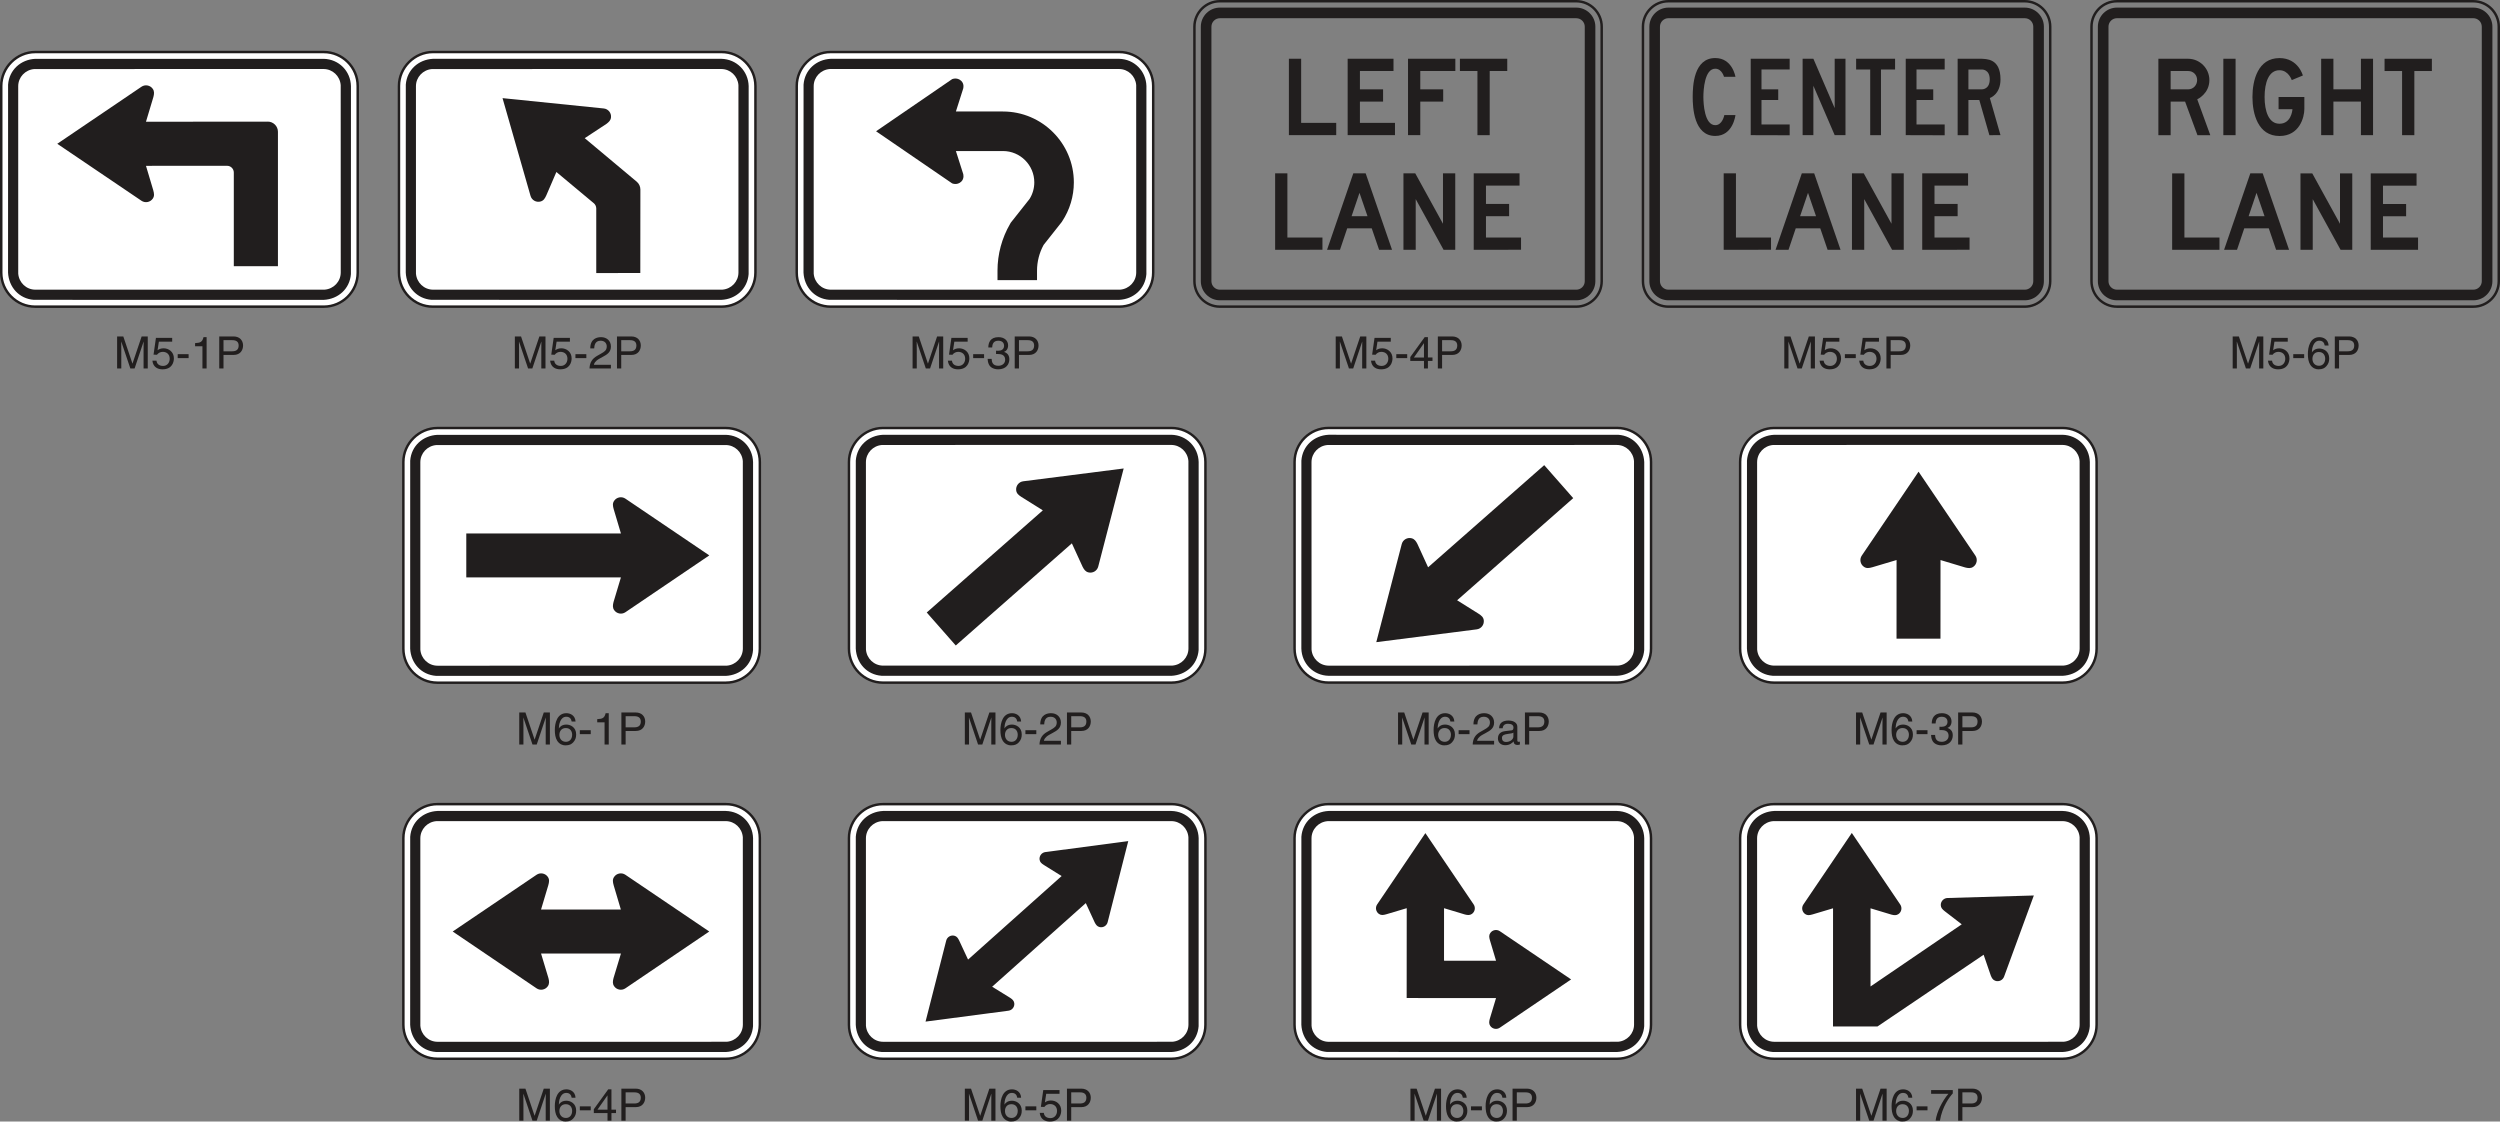 <?xml version="1.0" encoding="UTF-8"?>
<svg width="504.95pt" height="226.53pt" version="1.2" viewBox="0 0 504.95 226.53" xmlns="http://www.w3.org/2000/svg" xmlns:xlink="http://www.w3.org/1999/xlink"><rect x="0" y="0" width="504.95" height="226.53" fill="#808080" stroke="none"/><defs><symbol id="c" overflow="visible"><path d="m6.844 0v-6.469h-1.234l-1.844 5.469h-0.016l-1.844-5.469h-1.25v6.469h0.844v-3.812c0-0.188-0.016-1.016-0.016-1.609h0.016l1.828 5.422h0.859l1.812-5.422h0.016c0 0.594-0.016 1.422-0.016 1.609v3.812z"/></symbol><symbol id="d" overflow="visible"><path d="m4.531-4.641c-0.078-1.297-1.125-1.688-1.844-1.688-1.891 0-2.344 2-2.344 3.391 0 0.828 0.109 1.594 0.484 2.188 0.453 0.703 1.141 0.922 1.625 0.922 0.891 0 1.266-0.25 1.609-0.609 0.422-0.469 0.594-0.938 0.594-1.594 0-1.5-1.203-2-1.969-2-0.875 0-1.312 0.438-1.516 0.766l-0.016-0.016c0-0.656 0.266-2.328 1.5-2.328 0.688 0 1 0.406 1.094 0.969zm-3.266 2.703c0-0.75 0.422-1.391 1.297-1.391 0.984 0 1.281 0.781 1.281 1.344 0 0.844-0.484 1.438-1.25 1.438-0.922 0-1.328-0.719-1.328-1.391z"/></symbol><symbol id="b" overflow="visible"><path d="m2.594-2.891h-2.203v0.797h2.203z"/></symbol><symbol id="h" overflow="visible"><path d="m4.703-1.531v-0.688h-0.922v-4.109h-0.656l-2.906 4.016v0.781h2.766v1.531h0.797v-1.531zm-1.734-3.562h0.016v2.875h-2.031z"/></symbol><symbol id="a" overflow="visible"><path d="m1.641-5.719h1.781c0.719 0 1.281 0.266 1.281 1.078 0 0.875-0.531 1.172-1.312 1.172h-1.75zm0 2.984h2.047c1.391 0 1.906-1.016 1.906-1.906 0-1.047-0.719-1.828-1.906-1.828h-2.906v6.469h0.859z"/></symbol><symbol id="e" overflow="visible"><path d="m1.594-5.422h2.688v-0.766h-3.281l-0.484 3.391 0.688 0.031c0.297-0.391 0.719-0.594 1.172-0.594 0.781 0 1.406 0.484 1.406 1.391 0 0.797-0.516 1.453-1.328 1.453-0.719 0-1.266-0.328-1.344-1.062h-0.828c0.156 1.422 1.219 1.75 2.047 1.75 1.984 0 2.297-1.516 2.297-2.219 0-1.312-1.047-2.031-2.078-2.031-0.562 0-0.953 0.188-1.219 0.391z"/></symbol><symbol id="j" overflow="visible"><path d="m0.328-5.422h3.484c-1.219 1.422-2.359 3.688-2.578 5.422h0.875c0.453-2.828 1.969-4.844 2.594-5.5v-0.688h-4.375z"/></symbol><symbol id="g" overflow="visible"><path d="m3.234-6.328h-0.625c-0.25 1.031-0.672 1.141-1.703 1.203v0.641h1.484v4.484h0.844z"/></symbol><symbol id="f" overflow="visible"><path d="m1.188-4.062c0.031-0.438 0.078-1.547 1.281-1.547 0.922 0 1.25 0.625 1.25 1.141 0 0.828-0.484 1.078-1.156 1.469l-0.844 0.484c-0.844 0.5-1.438 1.203-1.484 2.516h4.328v-0.75h-3.438c0.031-0.234 0.219-0.734 1.094-1.219l0.656-0.359c0.938-0.5 1.688-0.969 1.688-2.109 0-1.172-0.875-1.891-1.984-1.891-0.672 0-2.188 0.203-2.188 2.266z"/></symbol><symbol id="k" overflow="visible"><path d="m1.281-3.281c0.062-0.359 0.188-0.906 1.078-0.906 0.75 0 1.109 0.266 1.109 0.766 0 0.469-0.219 0.547-0.406 0.562l-1.312 0.156c-1.312 0.172-1.422 1.078-1.422 1.484 0 0.812 0.609 1.359 1.469 1.359 0.922 0 1.391-0.438 1.703-0.766 0.031 0.359 0.141 0.719 0.844 0.719 0.172 0 0.297-0.062 0.422-0.094v-0.578c-0.078 0.016-0.188 0.031-0.25 0.031-0.172 0-0.266-0.078-0.266-0.266v-2.719c0-1.203-1.375-1.312-1.75-1.312-1.156 0-1.906 0.438-1.938 1.562zm2.172 1.656c0 0.625-0.719 1.109-1.453 1.109-0.594 0-0.859-0.312-0.859-0.828 0-0.594 0.625-0.703 1.016-0.766 0.969-0.125 1.172-0.188 1.297-0.297z"/></symbol><symbol id="i" overflow="visible"><path d="m2.016-2.922h0.359c0.547 0 1.484 0.094 1.484 1.156 0 0.734-0.578 1.219-1.391 1.219-1.172 0-1.312-0.797-1.344-1.391h-0.812c0.047 0.734 0.234 1.453 0.938 1.828 0.312 0.156 0.703 0.281 1.172 0.281 1.609 0 2.281-1 2.281-2.031 0-0.844-0.453-1.281-1.062-1.484v-0.016c0.344-0.109 0.812-0.5 0.812-1.297 0-0.969-0.734-1.672-1.953-1.672-1.656 0-2.047 1.141-2.047 2.078h0.781c0.031-0.453 0.109-1.359 1.234-1.359 0.938 0 1.172 0.609 1.172 1 0 0.781-0.594 1.031-1.203 1.031-0.141 0-0.281-0.016-0.422-0.016z"/></symbol></defs><g transform="translate(-53.23 -73.992)"><g><g fill="#211e1e"><use x="157.451" y="300.346" width="100%" height="100%" xlink:href="#c"/><use x="164.948" y="300.346" width="100%" height="100%" xlink:href="#d"/><use x="169.952" y="300.346" width="100%" height="100%" xlink:href="#b"/><use x="172.949" y="300.346" width="100%" height="100%" xlink:href="#h"/><use x="177.953" y="300.346" width="100%" height="100%" xlink:href="#a"/></g><path transform="matrix(1 0 0 -1 141.56 236.41)" d="m1e-3 3.75e-5h58.285c3.777 0 6.856-3.078 6.856-6.856v-37.715c0-3.777-3.078-6.859-6.856-6.859h-58.285c-3.777 0-6.859 3.082-6.859 6.859v37.715c0 3.727 3.129 6.856 6.859 6.856" fill="#fff" stroke="#211e1e" stroke-width=".5"/><g fill-rule="evenodd"><path d="m199.83 237.79c3.055 0.078 5.422 2.453 5.504 5.504l-8e-3 37.977c-0.227 2.984-2.566 5.059-5.496 5.207l-58.551-8e-3c-2.981-0.23-5.055-2.566-5.203-5.496l8e-3 -37.98c0.23-2.977 2.566-5.059 5.496-5.203h58.25" fill="#211e1e"/><path d="m199.8 239.84c1.84 8e-3 3.324 1.43 3.465 3.25l8e-3 37.848c-4e-3 1.84-1.434 3.328-3.254 3.469l-58.418 4e-3c-1.84-4e-3 -3.328-1.43-3.469-3.25l-4e-3 -37.848c4e-3 -1.84 1.43-3.328 3.25-3.469l58.422-4e-3" fill="#fff"/><path d="m178.65 266.58-1.504 4.973c-0.156 0.613-0.219 1.129 0.121 1.629 0.508 0.746 1.531 0.941 2.277 0.434l16.941-11.477-16.941-11.461c-0.746-0.508-1.77-0.312-2.277 0.434-0.355 0.523-0.273 1.023-0.086 1.699l1.449 4.891h-16.121l1.461-4.891c0.188-0.676 0.266-1.176-0.086-1.699-0.508-0.746-1.531-0.941-2.277-0.434l-16.941 11.461 16.941 11.477c0.746 0.508 1.77 0.312 2.277-0.434 0.336-0.5 0.277-1.016 0.121-1.629l-1.496-4.973z" fill="#211e1e"/></g><g fill="#211e1e"><use x="247.451" y="300.346" width="100%" height="100%" xlink:href="#c"/><use x="254.948" y="300.346" width="100%" height="100%" xlink:href="#d"/><use x="259.952" y="300.346" width="100%" height="100%" xlink:href="#b"/><use x="262.949" y="300.346" width="100%" height="100%" xlink:href="#e"/><use x="267.953" y="300.346" width="100%" height="100%" xlink:href="#a"/></g><path transform="matrix(1 0 0 -1 231.56 236.41)" d="m1e-3 3.75e-5h58.285c3.777 0 6.856-3.078 6.856-6.856v-37.715c0-3.777-3.078-6.859-6.856-6.859h-58.285c-3.777 0-6.859 3.082-6.859 6.859v37.715c0 3.727 3.129 6.856 6.859 6.856" fill="#fff" stroke="#211e1e" stroke-width=".5"/><g fill-rule="evenodd"><path d="m289.83 237.79c3.055 0.078 5.422 2.453 5.504 5.504l-8e-3 37.977c-0.227 2.984-2.566 5.059-5.496 5.207l-58.551-8e-3c-2.981-0.23-5.055-2.566-5.203-5.496l8e-3 -37.98c0.23-2.977 2.566-5.059 5.496-5.203h58.25" fill="#211e1e"/><path d="m289.8 239.84c1.836 4e-3 3.324 1.43 3.465 3.25l8e-3 37.848c-4e-3 1.84-1.434 3.328-3.254 3.469l-58.418 4e-3c-1.84-4e-3 -3.328-1.43-3.469-3.25l-4e-3 -37.848c8e-3 -1.84 1.43-3.328 3.25-3.469l58.422-4e-3" fill="#fff"/><path d="m272.54 256.4 1.797 3.898c0.238 0.461 0.484 0.816 0.969 0.938 0.723 0.184 1.461-0.258 1.645-0.98l4.164-16.379-16.746 2.215c-0.738 0.098-1.262 0.781-1.168 1.52 0.066 0.516 0.391 0.781 0.879 1.098l3.578 2.223-18.902 16.875-1.781-3.82c-0.254-0.52-0.48-0.871-0.984-1-0.723-0.184-1.461 0.258-1.645 0.98l-4.176 16.367 16.754-2.203c0.742-0.098 1.266-0.781 1.168-1.52-0.062-0.492-0.383-0.777-0.816-1.07l-3.652-2.254z" fill="#211e1e"/></g><g fill="#211e1e"><use x="337.453" y="300.346" width="100%" height="100%" xlink:href="#c"/><use x="344.95" y="300.346" width="100%" height="100%" xlink:href="#d"/><use x="349.954" y="300.346" width="100%" height="100%" xlink:href="#b"/><use x="352.951" y="300.346" width="100%" height="100%" xlink:href="#d"/><use x="357.955" y="300.346" width="100%" height="100%" xlink:href="#a"/></g><path transform="matrix(1 0 0 -1 321.56 236.41)" d="m-0.002-9.625e-4h58.285c3.781 0 6.859-3.078 6.859-6.856v-37.715c0-3.777-3.078-6.859-6.859-6.859h-58.285c-3.773 0-6.856 3.082-6.856 6.859v37.715c0 3.731 3.129 6.856 6.856 6.856" fill="#fff" stroke="#211e1e" stroke-width=".5"/><g fill-rule="evenodd"><path d="m379.83 237.79c3.055 0.078 5.422 2.449 5.504 5.504l-8e-3 37.977c-0.227 2.981-2.566 5.062-5.496 5.203l-58.551-8e-3c-2.977-0.227-5.055-2.566-5.203-5.492l8e-3 -37.98c0.227-2.981 2.566-5.059 5.496-5.203h58.25" fill="#211e1e"/><path d="m379.8 239.84c1.844 8e-3 3.324 1.434 3.469 3.254l8e-3 37.848c-8e-3 1.836-1.434 3.328-3.254 3.465l-58.418 8e-3c-1.84-4e-3 -3.328-1.43-3.469-3.25l-8e-3 -37.852c8e-3 -1.836 1.434-3.324 3.254-3.465l58.418-8e-3" fill="#fff"/><path d="m331.39 256.66 9.738-14.395 9.746 14.398c0.434 0.637 0.27 1.504-0.367 1.934-0.426 0.289-0.863 0.238-1.387 0.105l-4.223-1.273-4e-3 10.605 10.508 0.012-1.242-4.16c-0.16-0.574-0.227-1 0.078-1.441 0.43-0.637 1.297-0.801 1.93-0.371l14.395 9.742-14.398 9.75c-0.633 0.43-1.504 0.266-1.934-0.371-0.289-0.422-0.238-0.863-0.105-1.383l1.273-4.227-10.508-8e-3 -7.543-4e-3 0.012-18.145-4.16 1.238c-0.574 0.16-1 0.227-1.445-0.074-0.633-0.434-0.797-1.301-0.363-1.934" fill="#211e1e"/></g><g fill="#211e1e"><use x="427.451" y="300.346" width="100%" height="100%" xlink:href="#c"/><use x="434.948" y="300.346" width="100%" height="100%" xlink:href="#d"/><use x="439.952" y="300.346" width="100%" height="100%" xlink:href="#b"/><use x="442.949" y="300.346" width="100%" height="100%" xlink:href="#j"/><use x="447.953" y="300.346" width="100%" height="100%" xlink:href="#a"/></g><path transform="matrix(1 0 0 -1 411.56 236.41)" d="m-0.002 3.75e-5h58.285c3.781 0 6.859-3.078 6.859-6.856v-37.715c0-3.777-3.078-6.859-6.859-6.859h-58.285c-3.773 0-6.856 3.082-6.856 6.859v37.715c0 3.727 3.129 6.856 6.856 6.856" fill="#fff" stroke="#211e1e" stroke-width=".5"/><g fill-rule="evenodd"><path d="m469.83 237.79c3.055 0.078 5.422 2.453 5.504 5.504l-8e-3 37.977c-0.227 2.984-2.566 5.059-5.496 5.207l-58.551-8e-3c-2.981-0.23-5.055-2.566-5.203-5.496l8e-3 -37.98c0.227-2.977 2.566-5.059 5.496-5.203h58.25" fill="#211e1e"/><path d="m469.8 239.84c1.84 8e-3 3.328 1.43 3.469 3.25l4e-3 37.848c0 1.836-1.434 3.328-3.25 3.469l-58.418 4e-3c-1.84-4e-3 -3.328-1.43-3.469-3.25l-8e-3 -37.848c8e-3 -1.84 1.434-3.328 3.254-3.469l58.418-4e-3" fill="#fff"/><path d="m423.46 281.32 8e-3 -23.871-4.176 1.246c-0.574 0.16-1.004 0.227-1.445-0.074-0.641-0.434-0.805-1.305-0.371-1.941l9.781-14.449 9.781 14.453c0.434 0.637 0.27 1.512-0.371 1.941-0.426 0.289-0.863 0.238-1.391 0.105l-4.238-1.277v15.785l18.422-12.551-3.449-2.66c-0.469-0.375-0.773-0.68-0.785-1.219-0.023-0.77 0.59-1.414 1.359-1.438l17.438-0.508-6.008 16.387c-0.266 0.727-1.07 1.102-1.793 0.836-0.484-0.176-0.699-0.562-0.898-1.066l-1.441-4.188-21.449 14.492z" fill="#211e1e"/></g><g fill="#211e1e"><use x="157.452" y="224.369" width="100%" height="100%" xlink:href="#c"/><use x="164.949" y="224.369" width="100%" height="100%" xlink:href="#d"/><use x="169.953" y="224.369" width="100%" height="100%" xlink:href="#b"/><use x="172.95" y="224.369" width="100%" height="100%" xlink:href="#g"/><use x="177.954" y="224.369" width="100%" height="100%" xlink:href="#a"/></g><path transform="matrix(1 0 0 -1 141.56 160.45)" d="m5e-4 9.875e-4h58.285c3.777 0 6.856-3.082 6.856-6.856v-37.715c0-3.777-3.078-6.859-6.856-6.859h-58.285c-3.777 0-6.859 3.082-6.859 6.859v37.715c0 3.727 3.129 6.856 6.859 6.856" fill="#fff" stroke="#211e1e" stroke-width=".5"/><g fill-rule="evenodd"><path d="m199.83 161.82c3.055 0.082 5.422 2.449 5.504 5.504l-8e-3 37.977c-0.227 2.981-2.566 5.062-5.496 5.207l-58.551-8e-3c-2.977-0.23-5.055-2.566-5.203-5.496l8e-3 -37.98c0.23-2.981 2.566-5.055 5.496-5.203h58.25" fill="#211e1e"/><path d="m199.8 163.88c1.84 4e-3 3.324 1.43 3.465 3.25l8e-3 37.848c-8e-3 1.836-1.43 3.332-3.254 3.465l-58.418 8e-3c-1.836-4e-3 -3.328-1.43-3.469-3.25l-4e-3 -37.848c4e-3 -1.84 1.43-3.328 3.25-3.469l58.422-4e-3" fill="#fff"/><path d="m179.55 174.71 16.941 11.461-16.941 11.477c-0.746 0.508-1.77 0.312-2.277-0.434-0.34-0.496-0.277-1.016-0.121-1.629l1.492-4.977h-31.234v-8.871h31.234l-1.457-4.894c-0.188-0.676-0.27-1.176 0.086-1.699 0.508-0.746 1.531-0.941 2.277-0.434" fill="#211e1e"/></g><g fill="#211e1e"><use x="247.451" y="224.369" width="100%" height="100%" xlink:href="#c"/><use x="254.948" y="224.369" width="100%" height="100%" xlink:href="#d"/><use x="259.952" y="224.369" width="100%" height="100%" xlink:href="#b"/><use x="262.949" y="224.369" width="100%" height="100%" xlink:href="#f"/><use x="267.953" y="224.369" width="100%" height="100%" xlink:href="#a"/></g><path transform="matrix(1 0 0 -1 231.56 160.44)" d="m5e-4 -0.002h58.285c3.777 0 6.856-3.078 6.856-6.856v-37.715c0-3.777-3.078-6.856-6.856-6.856h-58.285c-3.777 0-6.859 3.078-6.859 6.856v37.715c0 3.731 3.129 6.856 6.859 6.856" fill="#fff" stroke="#211e1e" stroke-width=".5"/><g fill-rule="evenodd"><path d="m289.83 161.81c3.055 0.07 5.422 2.453 5.504 5.504l-8e-3 37.977c-0.227 2.981-2.566 5.055-5.496 5.203l-58.547-8e-3c-2.984-0.227-5.059-2.566-5.207-5.496l8e-3 -37.977c0.23-2.981 2.57-5.059 5.496-5.203h58.25" fill="#211e1e"/><path d="m289.8 163.86c1.836 0.012 3.324 1.426 3.465 3.254l8e-3 37.848c-4e-3 1.836-1.43 3.324-3.254 3.465l-58.418 8e-3c-1.836-4e-3 -3.328-1.434-3.465-3.254l-8e-3 -37.848c4e-3 -1.836 1.43-3.324 3.25-3.465l58.422-8e-3" fill="#fff"/><path d="m259.9 171.2 20.289-2.586-5.137 19.809c-0.227 0.875-1.121 1.402-1.996 1.176-0.586-0.148-0.879-0.578-1.168-1.141l-2.164-4.723-23.449 20.633-5.863-6.664 23.449-20.633-4.324-2.707c-0.59-0.383-0.98-0.707-1.059-1.332-0.109-0.898 0.527-1.719 1.422-1.832" fill="#211e1e"/></g><g fill="#211e1e"><use x="334.949" y="224.369" width="100%" height="100%" xlink:href="#c"/><use x="342.446" y="224.369" width="100%" height="100%" xlink:href="#d"/><use x="347.45" y="224.369" width="100%" height="100%" xlink:href="#b"/><use x="350.447" y="224.369" width="100%" height="100%" xlink:href="#f"/><use x="355.451" y="224.369" width="100%" height="100%" xlink:href="#k"/><use x="360.455" y="224.369" width="100%" height="100%" xlink:href="#a"/></g><path transform="matrix(1 0 0 -1 379.85 211.86)" d="m-0.002 0.001h-58.281c-3.781 0-6.859 3.078-6.859 6.856v37.715c0 3.777 3.078 6.856 6.859 6.856h58.281c3.777 0 6.859-3.078 6.859-6.856v-37.715c0-3.731-3.129-6.856-6.859-6.856" fill="#fff" stroke="#211e1e" stroke-width=".5"/><g fill-rule="evenodd"><path d="m321.58 210.49c-3.055-0.07-5.422-2.453-5.504-5.504l8e-3 -37.977c0.227-2.981 2.566-5.055 5.496-5.203l58.551 8e-3c2.981 0.227 5.055 2.566 5.203 5.496l-8e-3 37.977c-0.23 2.981-2.566 5.059-5.496 5.203h-58.25" fill="#211e1e"/><path d="m321.6 208.44c-1.836-0.012-3.324-1.426-3.465-3.254l-8e-3 -37.848c4e-3 -1.836 1.43-3.324 3.254-3.465l58.418-8e-3c1.836 4e-3 3.328 1.434 3.465 3.254l8e-3 37.848c0 1.836-1.43 3.324-3.25 3.465l-58.422 8e-3" fill="#fff"/><path d="m351.5 201.11-20.289 2.586 5.141-19.809c0.223-0.875 1.121-1.402 1.996-1.176 0.582 0.148 0.879 0.578 1.168 1.141l2.16 4.723 23.453-20.633 5.859 6.664-23.449 20.633 4.324 2.707c0.59 0.383 0.98 0.707 1.059 1.332 0.109 0.898-0.527 1.719-1.422 1.832" fill="#211e1e"/></g><g fill="#211e1e"><use x="427.451" y="224.369" width="100%" height="100%" xlink:href="#c"/><use x="434.948" y="224.369" width="100%" height="100%" xlink:href="#d"/><use x="439.952" y="224.369" width="100%" height="100%" xlink:href="#b"/><use x="442.949" y="224.369" width="100%" height="100%" xlink:href="#i"/><use x="447.953" y="224.369" width="100%" height="100%" xlink:href="#a"/></g><path transform="matrix(1 0 0 -1 411.56 160.44)" d="m-0.002-0.002h58.285c3.781 0 6.859-3.078 6.859-6.856v-37.715c0-3.777-3.078-6.856-6.859-6.856h-58.285c-3.773 0-6.856 3.078-6.856 6.856v37.715c0 3.731 3.129 6.856 6.856 6.856" fill="#fff" stroke="#211e1e" stroke-width=".5"/><g fill-rule="evenodd"><path d="m469.83 161.81c3.055 0.074 5.422 2.449 5.504 5.504l-8e-3 37.977c-0.227 2.981-2.566 5.055-5.496 5.203l-58.551-8e-3c-2.981-0.227-5.055-2.566-5.203-5.492l8e-3 -37.98c0.23-2.981 2.566-5.059 5.496-5.203h58.25" fill="#211e1e"/><path d="m469.8 163.86c1.844 8e-3 3.324 1.43 3.469 3.254l8e-3 37.848c-4e-3 1.836-1.434 3.328-3.254 3.465l-58.418 8e-3c-1.836-4e-3 -3.328-1.43-3.465-3.254l-8e-3 -37.848c8e-3 -1.836 1.43-3.328 3.25-3.465l58.418-8e-3" fill="#fff"/><path d="m429.28 186.2 11.461-16.938 11.473 16.945c0.508 0.746 0.312 1.77-0.434 2.277-0.496 0.34-1.016 0.277-1.633 0.121l-4.973-1.496-8e-3 15.883h-8.875l8e-3 -15.887-4.891 1.457c-0.676 0.191-1.18 0.27-1.699-0.086-0.746-0.508-0.941-1.531-0.43-2.277" fill="#211e1e"/></g><g fill="#211e1e"><use x="76.229" y="148.418" width="100%" height="100%" xlink:href="#c"/><use x="83.726" y="148.418" width="100%" height="100%" xlink:href="#e"/><use x="88.73" y="148.418" width="100%" height="100%" xlink:href="#b"/><use x="91.727" y="148.418" width="100%" height="100%" xlink:href="#g"/><use x="96.731" y="148.418" width="100%" height="100%" xlink:href="#a"/></g><path transform="matrix(1 0 0 -1 60.339 84.502)" d="m9.4375e-4 -0.002h58.285c3.777 0 6.856-3.078 6.856-6.856v-37.715c0-3.777-3.078-6.856-6.856-6.856h-58.285c-3.777 0-6.859 3.078-6.859 6.856v37.715c0 3.731 3.129 6.856 6.859 6.856" fill="#fff" stroke="#211e1e" stroke-width=".5"/><g fill-rule="evenodd"><path d="m118.61 85.875c3.055 0.074 5.422 2.449 5.504 5.504l-8e-3 37.977c-0.227 2.981-2.566 5.055-5.496 5.203l-58.551-8e-3c-2.98-0.226-5.054-2.566-5.203-5.492l0.008-37.98c0.23-2.981 2.566-5.059 5.496-5.203h58.25" fill="#211e1e"/><path d="m118.58 87.93c1.836 0.008 3.324 1.43 3.465 3.254l8e-3 37.848c-4e-3 1.836-1.434 3.328-3.254 3.465l-58.418 0.004c-1.84 0-3.328-1.426-3.469-3.25l-0.004-37.848c0.004-1.836 1.43-3.324 3.25-3.465l58.422-0.008" fill="#fff"/><path d="m99.082 107.48c0.754-0.012 1.371 0.605 1.371 1.359v18.926h8.914v-27.152c0-1.133-0.926-2.059-2.059-2.059v0.012l-24.594 0.012 1.5-4.996c0.156-0.613 0.219-1.133-0.121-1.633-0.512-0.75-1.539-0.945-2.289-0.438l-17.008 11.523 17.008 11.508c0.75 0.508 1.777 0.312 2.289-0.438 0.352-0.523 0.273-1.023 0.086-1.703l-1.465-4.914z" fill="#211e1e"/></g><g fill="#211e1e"><use x="156.564" y="148.418" width="100%" height="100%" xlink:href="#c"/><use x="164.06" y="148.418" width="100%" height="100%" xlink:href="#e"/><use x="169.065" y="148.418" width="100%" height="100%" xlink:href="#b"/><use x="172.061" y="148.418" width="100%" height="100%" xlink:href="#f"/><use x="177.066" y="148.418" width="100%" height="100%" xlink:href="#a"/></g><path transform="matrix(1 0 0 -1 140.67 84.501)" d="m-5.25e-4 1e-3h58.285c3.777 0 6.859-3.082 6.859-6.859v-37.715c0-3.777-3.082-6.856-6.859-6.856h-58.285c-3.777 0-6.856 3.078-6.856 6.856v37.715c0 3.731 3.129 6.859 6.856 6.859" fill="#fff" stroke="#211e1e" stroke-width=".5"/><g fill-rule="evenodd"><path d="m198.94 85.871c3.051 0.078 5.422 2.453 5.504 5.504l-8e-3 37.98c-0.23 2.977-2.566 5.059-5.496 5.203l-58.551-8e-3c-2.981-0.23-5.059-2.566-5.203-5.496l8e-3 -37.98c0.227-2.977 2.566-5.055 5.496-5.203h58.25" fill="#211e1e"/><path d="m198.91 87.93c1.84 0.004 3.324 1.434 3.469 3.25l4e-3 37.852c-8e-3 1.836-1.426 3.328-3.25 3.465l-58.422 4e-3c-1.836-4e-3 -3.324-1.43-3.465-3.25l-4e-3 -37.848c0-1.836 1.43-3.328 3.25-3.465l58.418-0.008" fill="#fff"/><path d="m173.12 115-7.512-6.269-2.027 4.707c-0.293 0.641-0.555 1.078-1.164 1.25-0.871 0.25-1.785-0.262-2.031-1.133l-5.656-19.742 20.438 2.086c0.902 0.086 1.566 0.898 1.473 1.797-0.059 0.605-0.438 0.961-0.953 1.336l-4.356 2.867 10.52 8.805c0.449 0.379 0.723 0.973 0.723 1.566l-0.016 16.867-8.898 4e-3v-13.047c0-0.422-0.207-0.84-0.539-1.094" fill="#211e1e"/></g><g fill="#211e1e"><use x="322.361" y="148.418" width="100%" height="100%" xlink:href="#c"/><use x="329.858" y="148.418" width="100%" height="100%" xlink:href="#e"/><use x="334.862" y="148.418" width="100%" height="100%" xlink:href="#b"/><use x="337.859" y="148.418" width="100%" height="100%" xlink:href="#h"/><use x="342.863" y="148.418" width="100%" height="100%" xlink:href="#a"/></g></g><path transform="matrix(1 0 0 -1 376.74 130.79)" d="m-1.25e-5 0.002c0-2.84-2.301-5.141-5.141-5.141h-71.977c-2.84 0-5.141 2.301-5.141 5.141v51.406c0 2.836 2.301 5.141 5.141 5.141h71.977c2.84 0 5.141-2.305 5.141-5.141z" fill="none" stroke="#211e1e" stroke-width=".5"/><g fill="#211e1e"><g><path d="m373.32 130.79c0 0.945-0.77 1.715-1.715 1.715h-71.977c-0.945 0-1.715-0.77-1.715-1.715v-51.406c0-0.945 0.77-1.711 1.715-1.711h71.977c0.945 0 1.715 0.766 1.715 1.711zm-1.715-55.262h-71.977c-2.125 0-3.856 1.73-3.856 3.856v51.406c0 2.125 1.73 3.856 3.856 3.856h71.977c2.125 0 3.856-1.73 3.856-3.856v-51.406c0-2.125-1.73-3.856-3.856-3.856"/><path d="m313.56 101.29v-15.438h2.477v12.961h7.082v2.477z"/><path d="m325.43 101.29v-15.438h9.258v2.477h-6.781v3.703h4.676v2.477h-4.676v4.305h7.082v2.477z"/><path d="m337.62 85.855h9.559v2.477h-7.082v3.703h4.629v2.477h-4.629v6.781h-2.477z"/><path d="m354.12 88.332v12.961h-2.477v-12.961h-3.539v-2.477h9.559v2.477z"/><path d="m310.78 124.44v-15.438h2.477v12.961h7.082v2.477z"/><path d="m327.82 112.94-1.598 4.719h3.215zm3.957 11.5-1.484-4.328h-4.953l-1.457 4.328h-2.613l5.301-15.438h2.496l5.324 15.438z"/><path d="m344.8 124.44-5.625-10.23v10.23h-2.477v-15.438h2.383l5.602 10.184v-10.184h2.477v15.438z"/><path d="m350.89 124.44v-15.438h9.258v2.477h-6.781v3.703h4.672v2.477h-4.672v4.305h7.082v2.477z"/></g><use x="412.966" y="148.418" width="100%" height="100%" xlink:href="#c"/><use x="420.463" y="148.418" width="100%" height="100%" xlink:href="#e"/><use x="425.467" y="148.418" width="100%" height="100%" xlink:href="#b"/><use x="428.464" y="148.418" width="100%" height="100%" xlink:href="#e"/><use x="433.468" y="148.418" width="100%" height="100%" xlink:href="#a"/></g><path transform="matrix(1 0 0 -1 467.33 130.79)" d="m0.002 0.001c0-2.84-2.305-5.141-5.144-5.141h-71.973c-2.84 0-5.141 2.301-5.141 5.141v51.406c0 2.84 2.301 5.141 5.141 5.141h71.973c2.84 0 5.144-2.301 5.144-5.141z" fill="none" stroke="#211e1e" stroke-width=".5"/><g fill="#211e1e"><g><path d="m463.91 130.79c0 0.945-0.77 1.715-1.715 1.715h-71.973c-0.945 0-1.715-0.77-1.715-1.715v-51.406c0-0.945 0.77-1.715 1.715-1.715h71.973c0.945 0 1.715 0.77 1.715 1.715zm-1.715-55.262h-71.973c-2.125 0-3.856 1.73-3.856 3.856v51.406c0 2.125 1.73 3.856 3.856 3.856h71.973c2.129 0 3.859-1.73 3.859-3.856v-51.406c0-2.125-1.73-3.856-3.859-3.856"/><path d="m401.38 124.44v-15.434h2.477v12.957h7.082v2.477z"/><path d="m418.41 112.94-1.598 4.719h3.219zm3.957 11.5-1.48-4.328h-4.953l-1.457 4.328h-2.617l5.301-15.434h2.5l5.32 15.434z"/><path d="m435.39 124.44-5.625-10.23v10.23h-2.477v-15.434h2.383l5.602 10.18v-10.18h2.477v15.434z"/><path d="m441.48 124.44v-15.434h9.262v2.473h-6.781v3.703h4.672v2.477h-4.672v4.305h7.082v2.477z"/><path d="m399.68 101.45c-4.348 0-4.559-5.832-4.559-7.867 0-2.289 0.211-7.867 4.559-7.867 3.473 0 4.074 3.793 4.074 3.793h-2.312s-0.418-1.641-1.762-1.641c-2.172 0-2.402 4.305-2.402 5.715 0 1.391 0.23 5.691 2.402 5.691 1.461 0 1.828-2.035 1.828-2.035h2.246s-0.461 4.211-4.074 4.211"/><path d="m406.84 101.29v-15.438h7.867v2.176h-5.691v4.004h3.379v2.152h-3.379v4.953h5.691v2.176z"/><path d="m423.8 101.29-4.305-9.977v9.977h-2.172v-15.438h2.172l4.305 9.977v-9.977h2.18v15.438z"/><path d="m433.15 88.031v13.262h-2.176v-13.262h-2.844v-2.176h7.867v2.176z"/><path d="m438.15 101.29v-15.438h7.867v2.176h-5.691v4.004h3.379v2.152h-3.379v4.953h5.691v2.176z"/><path d="m453.54 88.031h-2.731v4.004h2.731s1.574 0.047 1.574-2.012c0-2.062-1.574-1.992-1.574-1.992m1.504 13.262-2.035-7.106h-2.199v7.106h-2.176v-15.438h4.793c0.879 0.094 3.863-0.184 3.863 4.168 0 3.078-2.152 3.769-2.152 3.769l2.152 7.5z"/></g><use x="503.531" y="148.418" width="100%" height="100%" xlink:href="#c"/><use x="511.028" y="148.418" width="100%" height="100%" xlink:href="#e"/><use x="516.032" y="148.418" width="100%" height="100%" xlink:href="#b"/><use x="519.029" y="148.418" width="100%" height="100%" xlink:href="#d"/><use x="524.033" y="148.418" width="100%" height="100%" xlink:href="#a"/></g><path transform="matrix(1 0 0 -1 557.93 130.79)" d="m-1.875e-5 -9.6875e-4c0-2.84-2.301-5.141-5.141-5.141h-71.977c-2.84 0-5.141 2.301-5.141 5.141v51.406c0 2.84 2.301 5.141 5.141 5.141h71.977c2.84 0 5.141-2.301 5.141-5.141z" fill="none" stroke="#211e1e" stroke-width=".5"/><g fill="#211e1e"><g><path d="m554.5 130.79c0 0.945-0.766 1.711-1.711 1.711h-71.977c-0.945 0-1.711-0.766-1.711-1.711v-51.406c0-0.945 0.766-1.715 1.711-1.715h71.977c0.945 0 1.711 0.77 1.711 1.715zm-1.711-55.262h-71.977c-2.125 0-3.856 1.727-3.856 3.856v51.406c0 2.125 1.73 3.856 3.856 3.856h71.977c2.125 0 3.856-1.73 3.856-3.856v-51.406c0-2.129-1.73-3.856-3.856-3.856"/><path d="m491.96 124.45v-15.438h2.477v12.961h7.082v2.477z"/><path d="m509 112.94-1.594 4.723h3.215zm3.957 11.5-1.477-4.324h-4.957l-1.457 4.324h-2.613l5.297-15.434h2.5l5.324 15.434z"/><path d="m525.98 124.45-5.625-10.23v10.23h-2.477v-15.438h2.383l5.602 10.184v-10.184h2.477v15.438z"/><path d="m532.07 124.45v-15.438h9.258v2.477h-6.781v3.703h4.672v2.477h-4.672v4.305h7.082v2.477z"/><path d="m495.2 88.336h-3.543v3.703h3.543c1.039 0 1.805-0.859 1.805-1.875 0-1.043-0.766-1.828-1.805-1.828m1.871 12.957-2.496-6.781h-2.918v6.781h-2.477v-15.434h5.996c2.359 0 4.305 1.941 4.305 4.305 0 2.777-2.453 3.887-2.453 3.887l2.637 7.242z"/><path d="m502.3 85.859h2.473v15.434h-2.473z"/><path d="m513.64 101.46c-4.352 0-5.461-4.492-5.461-7.871 0-3.379 1.109-7.867 5.461-7.867 3.797 0 4.723 3.519 4.723 3.519l-2.246 0.926s-0.648-1.992-2.477-1.992c-2.176 0-3.008 2.5-3.008 5.414 0 2.871 0.832 5.394 3.008 5.394 2.269 0 2.594-2.5 2.617-2.941h-2.801v-2.453h5.207v2.41c0 1.711-0.996 5.461-5.023 5.461"/><path d="m530.09 101.29v-6.781h-5.559v6.781h-2.473v-15.434h2.473v6.176h5.559v-6.176h2.449v15.434z"/><path d="m540.88 88.336v12.957h-2.477v-12.957h-3.539v-2.477h9.555v2.477z"/></g><use x="236.898" y="148.418" width="100%" height="100%" xlink:href="#c"/><use x="244.394" y="148.418" width="100%" height="100%" xlink:href="#e"/><use x="249.399" y="148.418" width="100%" height="100%" xlink:href="#b"/><use x="252.395" y="148.418" width="100%" height="100%" xlink:href="#i"/><use x="257.4" y="148.418" width="100%" height="100%" xlink:href="#a"/></g><g><path transform="matrix(1 0 0 -1 221.01 84.5)" d="m1.25e-5 -5e-4h58.285c3.777 0 6.859-3.078 6.859-6.856v-37.715c0-3.777-3.082-6.859-6.859-6.859h-58.285c-3.777 0-6.856 3.082-6.856 6.859v37.715c0 3.731 3.125 6.856 6.856 6.856" fill="#fff" stroke="#211e1e" stroke-width=".5"/><path d="m279.28 85.871c3.051 0.078 5.422 2.453 5.504 5.504l-8e-3 37.98c-0.23 2.981-2.566 5.055-5.496 5.203l-58.551-8e-3c-2.981-0.23-5.055-2.566-5.207-5.496l0.012-37.98c0.227-2.981 2.566-5.059 5.492-5.203h58.254" fill="#211e1e" fill-rule="evenodd"/><path d="m279.25 87.93c1.84 0.004 3.324 1.43 3.469 3.25l4e-3 37.852c-4e-3 1.836-1.434 3.324-3.25 3.465l-58.422 4e-3c-1.84 0-3.328-1.43-3.469-3.25l-4e-3 -37.848c4e-3 -1.84 1.43-3.328 3.25-3.469l58.422-0.004" fill="#fff" fill-rule="evenodd"/><path d="m255.81 96.512h-9.508l1.469-4.613s0.297-0.918-0.398-1.578c-0.855-0.793-1.844-0.336-1.844-0.336l-15.352 10.52 15.352 10.516s0.988 0.461 1.844-0.332c0.695-0.66 0.398-1.582 0.398-1.582l-1.469-4.609h9.508c3.488 0 6.328 2.84 6.328 6.332 0 1.188-0.332 2.34-0.957 3.344l-3.793 4.793-0.141 0.246c-1.664 2.863-2.543 6.133-2.543 9.453v1.91h7.984v-1.91c0-1.824 0.461-3.621 1.336-5.211l3.648-4.613 0.094-0.145c1.543-2.34 2.359-5.062 2.359-7.867 0-7.894-6.422-14.316-14.316-14.316" fill="#211e1e"/></g></g></svg>
